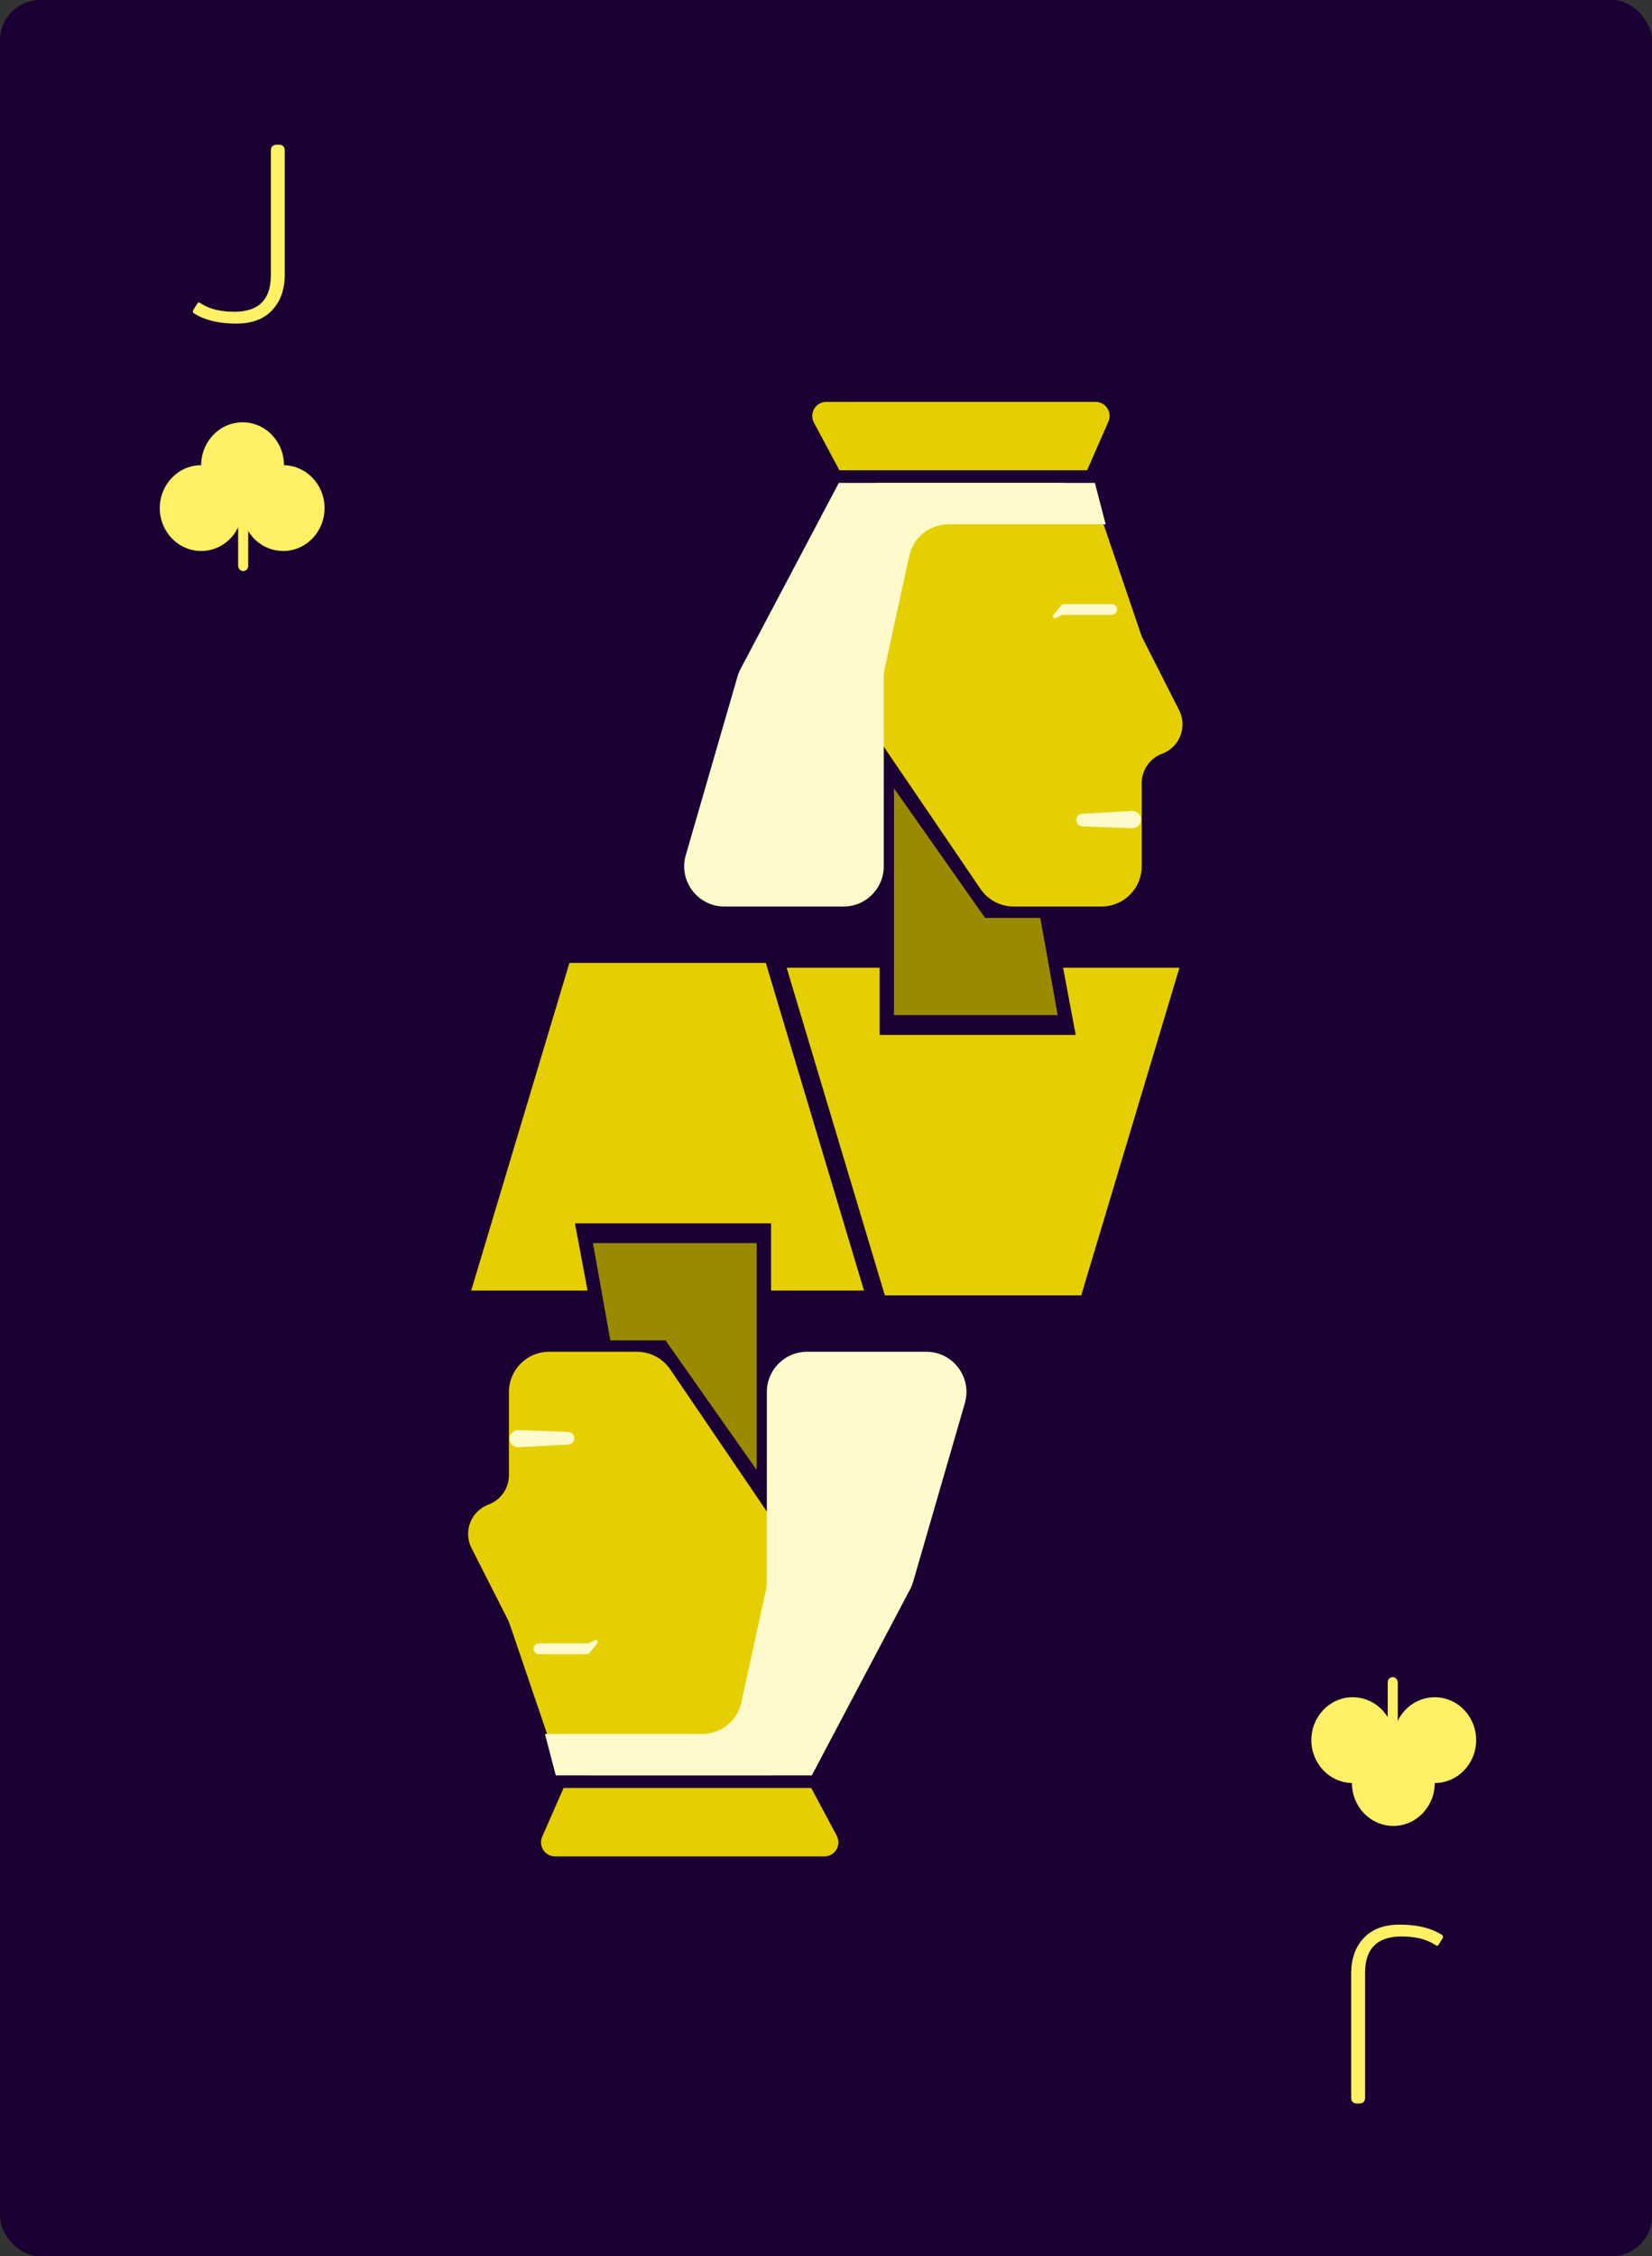 <svg width="822" height="1122" viewBox="0 0 822 1122" fill="none" xmlns="http://www.w3.org/2000/svg">
<rect x="0" y="0" width="822" height="1122" fill="#333333" stroke="none"/>
<rect width="822" height="1122" rx="20" fill="#1A0033"/>
<g clip-path="url(#clip0_28_1246)">
<path d="M117.487 160.92C109.039 160.92 102.17 159.299 96.879 156.056C95.94 155.544 95.727 154.861 96.239 154.008L98.031 151.192C98.287 150.68 98.586 150.424 98.927 150.424C99.183 150.424 99.482 150.552 99.823 150.808C101.871 152.173 104.346 153.24 107.247 154.008C110.234 154.691 113.306 155.032 116.463 155.032C122.607 155.032 127.172 153.539 130.159 150.552C133.231 147.565 134.767 143.043 134.767 136.984V74.904C134.767 72.941 135.748 71.96 137.711 71.96H138.735C140.698 71.96 141.679 72.941 141.679 74.904V136.728C141.679 143.981 139.588 149.827 135.407 154.264C131.311 158.701 125.338 160.92 117.487 160.92Z" fill="#FFF066"/>
<path d="M141.309 231.337C141.309 231.336 141.309 231.335 141.309 231.333C141.309 219.551 132.085 210 120.706 210C109.327 210 100.103 219.551 100.103 231.333C88.724 231.333 79.5 240.885 79.5 252.667C79.5 264.449 88.724 274 100.103 274C110.489 274 119.08 266.043 120.5 255.695C121.92 266.043 130.511 274 140.897 274C152.276 274 161.5 264.449 161.5 252.667C161.5 241.027 152.498 231.565 141.309 231.337Z" fill="#FFF066"/>
<rect x="118.5" y="251" width="5" height="33" rx="2.5" fill="#FFF066"/>
<path d="M696.513 957.08C704.961 957.08 711.83 958.701 717.121 961.944C718.06 962.456 718.273 963.139 717.761 963.992L715.969 966.808C715.713 967.32 715.414 967.576 715.073 967.576C714.817 967.576 714.518 967.448 714.177 967.192C712.129 965.827 709.654 964.76 706.753 963.992C703.766 963.309 700.694 962.968 697.537 962.968C691.393 962.968 686.828 964.461 683.841 967.448C680.769 970.435 679.233 974.957 679.233 981.016V1043.1C679.233 1045.06 678.252 1046.04 676.289 1046.04H675.265C673.302 1046.04 672.321 1045.06 672.321 1043.1V981.272C672.321 974.019 674.412 968.173 678.593 963.736C682.689 959.299 688.662 957.08 696.513 957.08Z" fill="#FFF066"/>
<path d="M672.691 886.663C672.691 886.664 672.691 886.665 672.691 886.667C672.691 898.449 681.915 908 693.294 908C704.673 908 713.897 898.449 713.897 886.667C725.276 886.667 734.5 877.115 734.5 865.333C734.5 853.551 725.276 844 713.897 844C703.511 844 694.92 851.957 693.5 862.305C692.08 851.957 683.489 844 673.103 844C661.724 844 652.5 853.551 652.5 865.333C652.5 876.973 661.502 886.435 672.691 886.663Z" fill="#FFF066"/>
<rect x="695.5" y="867" width="5" height="33" rx="2.5" transform="rotate(-180 695.5 867)" fill="#FFF066"/>
</g>
<path d="M527.781 240.13H437.674C426.628 240.13 417.674 249.084 417.674 260.13V332.722C417.674 336.734 418.88 340.654 421.137 343.971L487.848 442.045C491.571 447.519 497.763 450.796 504.384 450.796H548.09C559.135 450.796 568.09 441.842 568.09 430.796V389.416C568.09 382.905 572.14 377.081 578.244 374.816C586.969 371.578 590.925 361.461 586.711 353.163L568.733 317.764C568.305 316.92 567.937 316.047 567.632 315.151L546.715 253.687C543.956 245.581 536.344 240.13 527.781 240.13Z" fill="#E6CF00"/>
<path d="M535.539 407.8C535.539 406.141 536.835 404.771 538.491 404.679L563.255 403.304C565.705 403.167 567.765 405.117 567.765 407.57C567.765 409.992 565.754 411.93 563.334 411.841L538.548 410.923C536.869 410.86 535.539 409.481 535.539 407.8Z" fill="#FFFACC"/>
<path d="M540.91 233.864H417.674L404.984 210.149C402.489 205.486 405.868 199.847 411.156 199.847H545.116C550.167 199.847 553.555 205.033 551.526 209.659L540.91 233.864Z" fill="#E6CF00"/>
<path d="M544.789 240.13L550.16 260.719H471.968C462.568 260.719 454.437 267.265 452.429 276.448L440.216 332.312C439.909 333.715 439.755 335.147 439.755 336.583V430.796C439.755 441.842 430.8 450.796 419.755 450.796H360.442C347.124 450.796 337.526 438.022 341.233 425.23L366.973 336.39C367.352 335.082 367.864 333.816 368.501 332.611L417.375 240.13H544.789Z" fill="#FFFACC"/>
<path fill-rule="evenodd" clip-rule="evenodd" d="M528.99 300.406C528.69 300.406 528.405 300.541 528.215 300.774L524.105 305.814C523.427 306.646 524.357 307.816 525.321 307.344L528.307 305.879C528.444 305.812 528.595 305.777 528.748 305.777H553.144C554.627 305.777 555.83 304.574 555.83 303.091C555.83 301.608 554.627 300.406 553.144 300.406H528.99Z" fill="#FFFACC"/>
<path d="M490.183 456.465L444.827 392.012V504.805H526.289L517.635 456.465H490.183Z" fill="#998A00"/>
<path d="M437.666 514.652V481.232H391.415L440.277 644.155H489.139H538.001L586.863 481.232H528.974L535.241 514.652H437.666Z" fill="#E6CF00"/>
<path d="M293.541 882.87H383.649C394.695 882.87 403.649 873.915 403.649 862.87V790.277C403.649 786.265 402.442 782.346 400.186 779.029L333.475 680.955C329.751 675.481 323.559 672.204 316.938 672.204H273.233C262.187 672.204 253.233 681.158 253.233 692.204V733.583C253.233 740.094 249.182 745.918 243.078 748.184C234.353 751.422 230.397 761.539 234.611 769.837L252.589 805.236C253.018 806.08 253.386 806.953 253.691 807.849L274.608 869.313C277.366 877.419 284.979 882.87 293.541 882.87Z" fill="#E6CF00"/>
<path d="M285.784 715.2C285.784 716.859 284.488 718.228 282.832 718.32L258.067 719.696C255.618 719.832 253.557 717.883 253.557 715.429C253.557 713.007 255.568 711.069 257.989 711.159L282.774 712.077C284.454 712.139 285.784 713.519 285.784 715.2Z" fill="#FFFACC"/>
<path d="M280.412 889.136H403.649L416.338 912.85C418.833 917.513 415.455 923.153 410.166 923.153H276.207C271.156 923.153 267.767 917.967 269.796 913.341L280.412 889.136Z" fill="#E6CF00"/>
<path d="M276.533 882.87L271.162 862.28H349.355C358.754 862.28 366.886 855.735 368.893 846.552L381.106 790.688C381.413 789.285 381.568 787.853 381.568 786.417V692.204C381.568 681.158 390.522 672.204 401.568 672.204H460.88C474.199 672.204 483.797 684.977 480.09 697.77L454.349 786.61C453.97 787.918 453.458 789.184 452.822 790.389L403.947 882.87H276.533Z" fill="#FFFACC"/>
<path fill-rule="evenodd" clip-rule="evenodd" d="M292.332 822.594C292.633 822.594 292.917 822.459 293.107 822.226L297.217 817.186C297.895 816.354 296.965 815.183 296.002 815.656L293.015 817.121C292.878 817.188 292.728 817.223 292.575 817.223H268.178C266.695 817.223 265.493 818.426 265.493 819.909C265.493 821.392 266.695 822.594 268.178 822.594H292.332Z" fill="#FFFACC"/>
<path d="M331.139 666.534L376.495 730.987V618.195H295.034L303.687 666.534H331.139Z" fill="#998A00"/>
<path d="M383.657 608.347V641.768H429.908L381.046 478.845H332.184H283.322L234.46 641.768H292.348L286.082 608.347H383.657Z" fill="#E6CF00"/>
<defs>
<clipPath id="clip0_28_1246">
<rect width="722" height="1022" fill="white" transform="translate(46 48)"/>
</clipPath>
</defs>
</svg>
